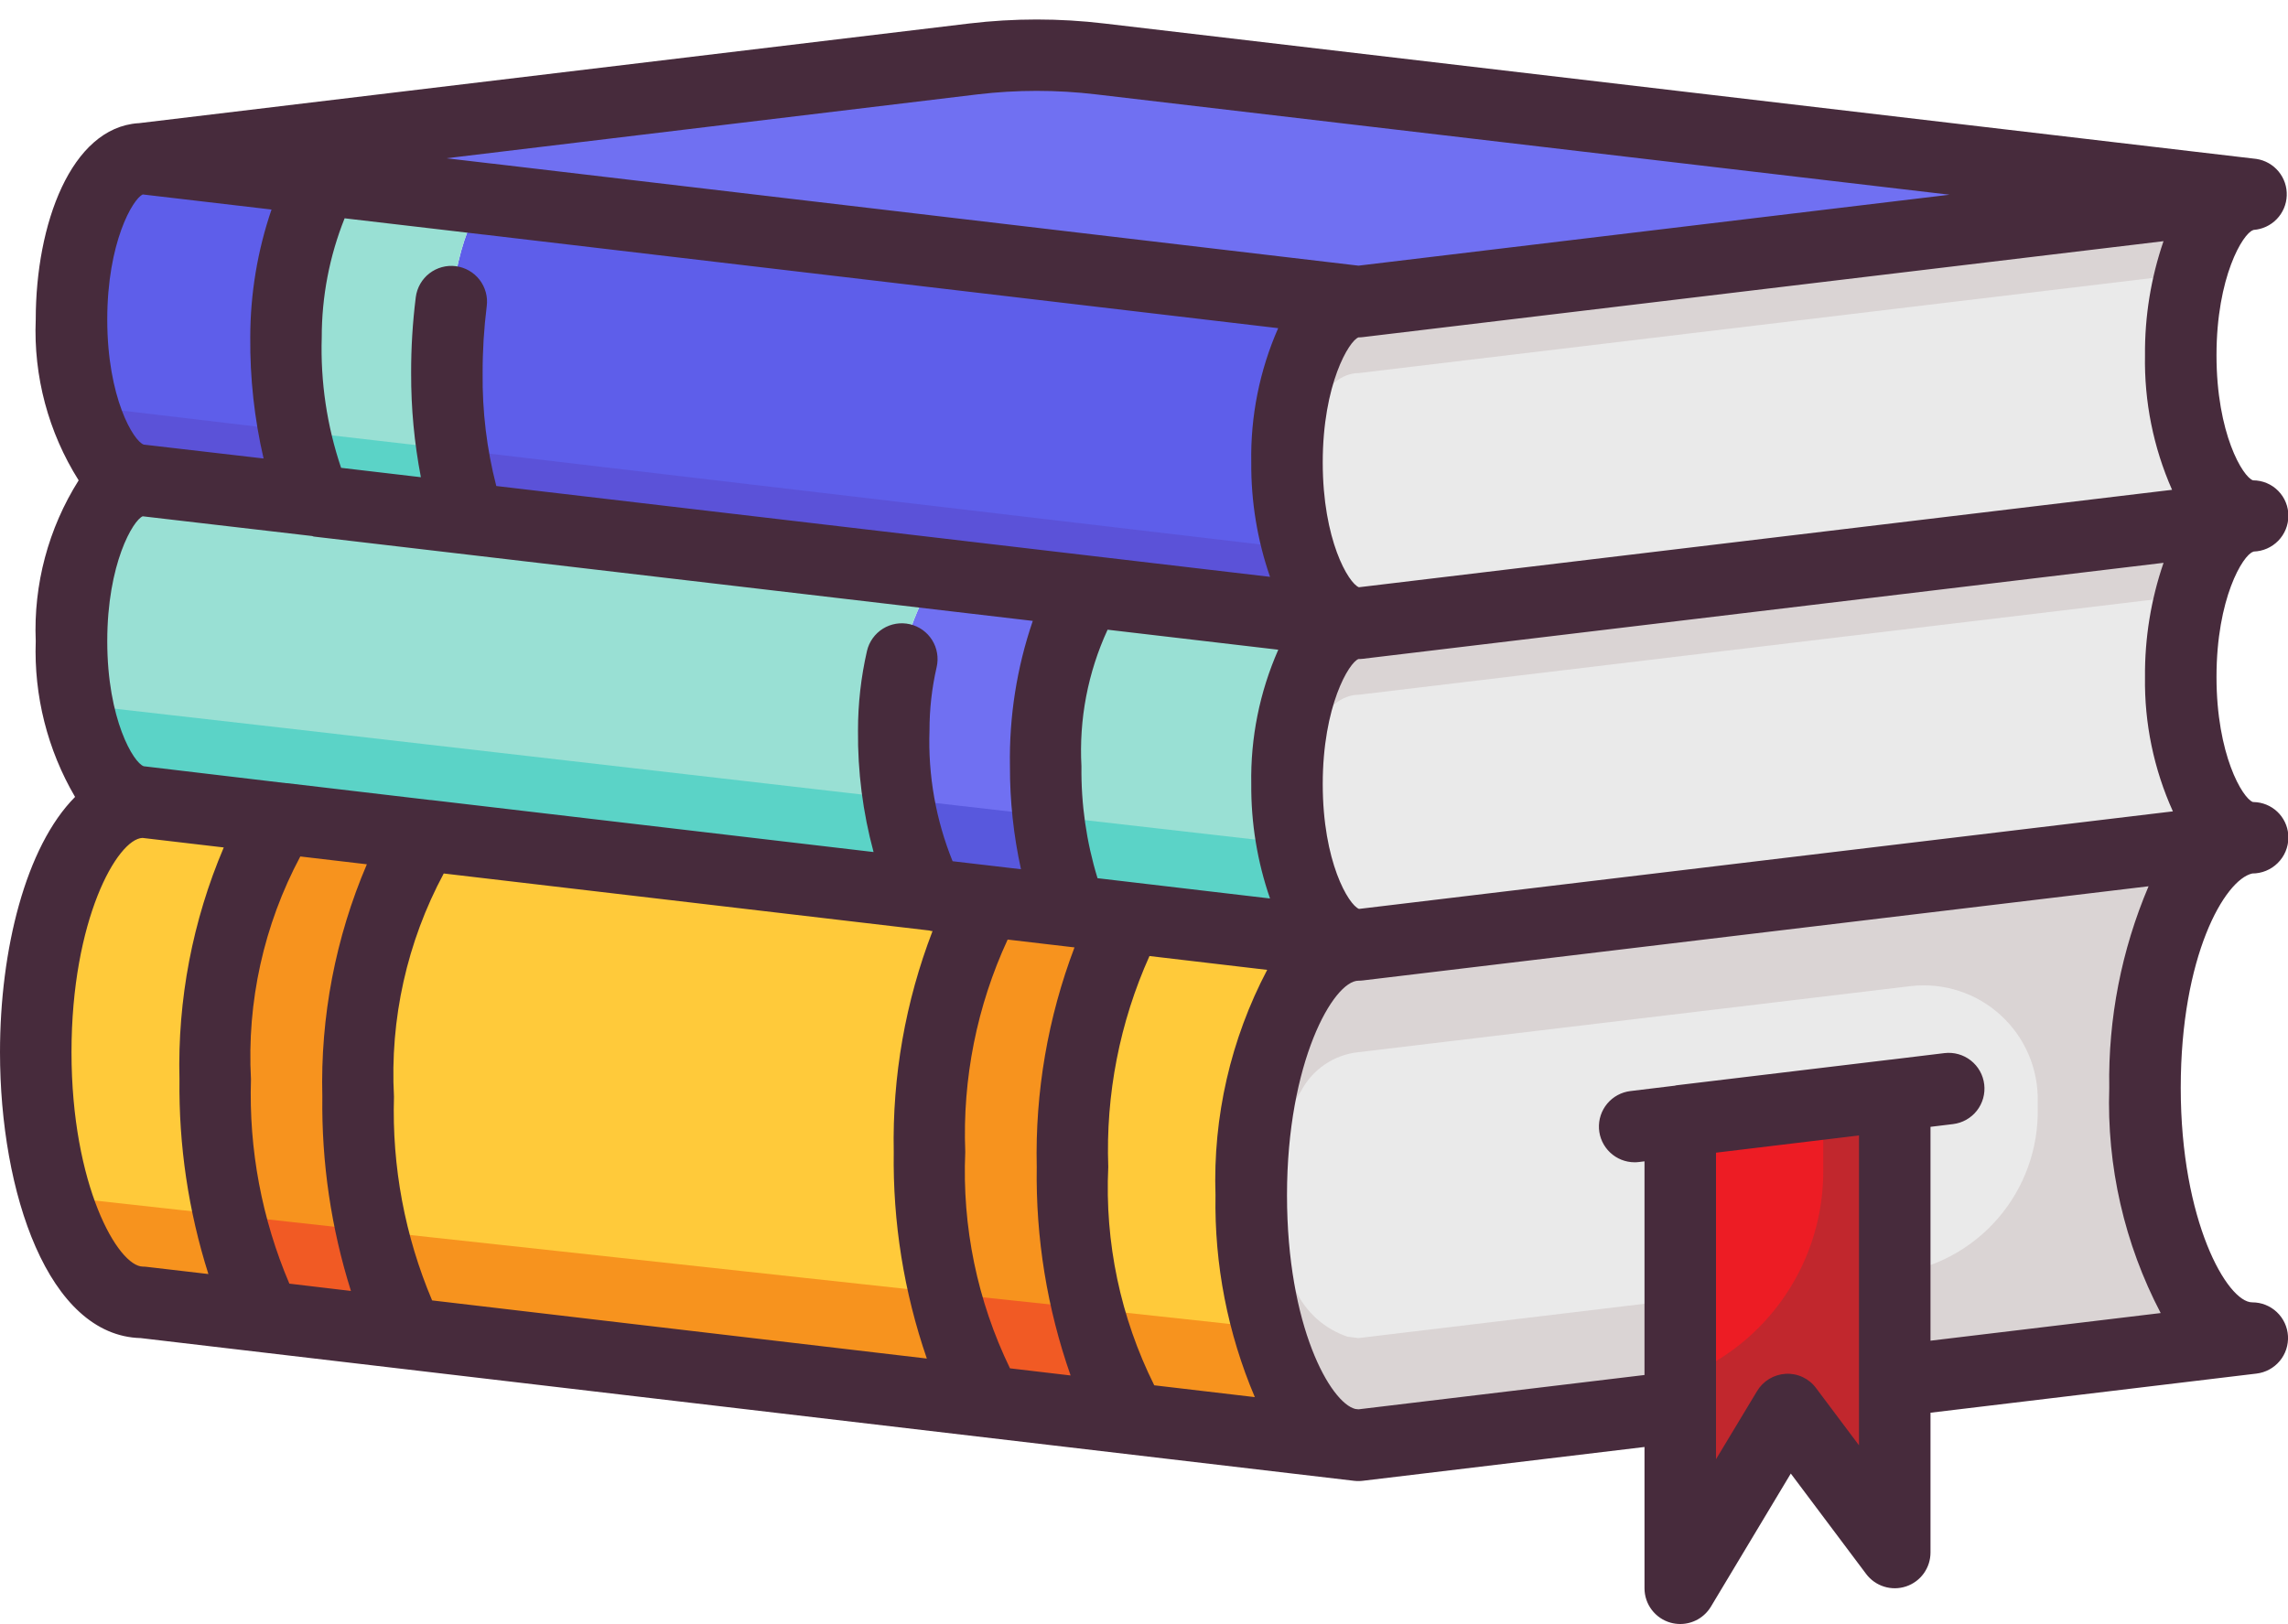 <svg width="100" height="71" viewBox="0 0 100 71" fill="none" xmlns="http://www.w3.org/2000/svg">
<path d="M73.438 49.016V61.5L59.375 63.188L58.891 63.125C56.531 62.578 54.688 57.922 54.688 52.25C54.688 46.203 56.781 41.312 59.375 41.312L97.953 36.688C95.594 37.234 93.75 41.891 93.75 47.562C93.75 53.609 95.844 58.5 98.438 58.5L82.812 60.375V47.875L73.438 49V49.016Z" fill="#EAEAEA"/>
<path d="M82.812 60.375V67.875L78.125 61.625L73.438 69.438V49.016L82.812 47.875V60.375Z" fill="#ED1C24"/>
<path d="M98.438 58.5L97.312 58.641L82.812 60.375V55.688C84.564 55.464 86.171 54.602 87.324 53.265C88.478 51.929 89.097 50.214 89.062 48.448V48.141C89.074 47.433 88.935 46.732 88.654 46.082C88.373 45.433 87.957 44.851 87.434 44.375C86.91 43.899 86.292 43.54 85.619 43.322C84.946 43.104 84.234 43.031 83.531 43.109L59.375 46C58.848 46.054 58.342 46.239 57.904 46.536C57.465 46.834 57.107 47.236 56.862 47.706C56.019 48.994 55.55 50.491 55.509 52.03C55.468 53.569 55.855 55.089 56.628 56.42C56.85 56.891 57.165 57.313 57.554 57.659C57.943 58.006 58.397 58.27 58.891 58.438L59.375 58.5L73.438 56.812V61.5L59.375 63.188L58.891 63.125C58.738 63.094 58.591 63.041 58.453 62.969C58.311 62.903 58.175 62.824 58.047 62.734C58.035 62.733 58.024 62.728 58.016 62.719C57.906 62.641 57.781 62.547 57.672 62.453C57.514 62.308 57.368 62.152 57.234 61.984C57.102 61.832 56.982 61.67 56.875 61.5C56.633 61.147 56.419 60.776 56.234 60.391C56.109 60.125 56 59.844 55.875 59.547C55.797 59.328 55.719 59.094 55.641 58.859C55.544 58.594 55.466 58.323 55.406 58.047C55.328 57.781 55.266 57.5 55.203 57.219C55.006 56.354 54.87 55.477 54.797 54.594V54.547C54.721 53.784 54.684 53.017 54.688 52.25C54.688 46.203 56.781 41.312 59.375 41.312L97.953 36.688C97.896 36.693 97.842 36.714 97.797 36.75C95.516 37.438 93.75 42.016 93.75 47.562C93.75 53.609 95.844 58.5 98.438 58.5Z" fill="#DAD4D4"/>
<path d="M79.688 48.25V51.102C79.71 53.074 79.129 55.006 78.023 56.639C76.918 58.272 75.341 59.529 73.502 60.242L73.438 60.266V69.438L78.125 61.625L82.812 67.875V47.875L79.688 48.25Z" fill="#C1272D"/>
<path d="M98.438 8.5L98.094 8.547L59.375 13.188L21.328 8.703H21.312L14.141 7.859L6.25 6.938L42.547 2.578C44.384 2.359 46.241 2.359 48.078 2.578L98.438 8.5Z" fill="#7070F2"/>
<path d="M98.438 22.562L98.094 22.609L59.375 27.25C59.259 27.251 59.143 27.235 59.031 27.203C57.469 26.812 56.25 23.844 56.25 20.219C56.25 16.328 57.656 13.188 59.375 13.188L98.094 8.547C96.531 8.938 95.312 11.906 95.312 15.531C95.312 19.422 96.719 22.562 98.438 22.562Z" fill="#EAEAEA"/>
<path d="M98.438 36.625C98.274 36.623 98.111 36.644 97.953 36.688L59.375 41.312C59.259 41.313 59.143 41.298 59.031 41.266C57.469 40.875 56.25 37.906 56.25 34.281C56.25 30.391 57.656 27.25 59.375 27.25L98.094 22.609C96.531 23 95.312 25.969 95.312 29.594C95.312 33.484 96.719 36.625 98.438 36.625Z" fill="#EAEAEA"/>
<path d="M98.094 22.609C97.094 22.859 96.234 24.156 95.75 26.016L59.375 30.375C57.906 30.375 56.656 32.688 56.328 35.812C56.281 35.328 56.25 34.812 56.25 34.281C56.25 30.391 57.656 27.25 59.375 27.25L98.094 22.609ZM98.094 8.547C97.094 8.797 96.234 10.094 95.75 11.953L59.375 16.312C57.906 16.312 56.656 18.625 56.328 21.75C56.281 21.266 56.25 20.75 56.25 20.219C56.25 16.328 57.656 13.188 59.375 13.188L98.094 8.547Z" fill="#DAD4D4"/>
<path d="M21.328 8.703L59.375 13.188C57.656 13.188 56.25 16.328 56.25 20.219C56.25 23.844 57.469 26.812 59.031 27.203L47.812 25.891L40.938 25.078L20.516 22.672C19.802 20.63 19.468 18.475 19.531 16.312C19.531 12.641 20.281 9.547 21.312 8.703H21.328Z" fill="#5E5EEA"/>
<path d="M59.031 27.203C59.143 27.235 59.259 27.251 59.375 27.25C57.656 27.25 56.25 30.391 56.25 34.281C56.25 37.906 57.469 40.875 59.031 41.266L49.453 40.141L46.844 39.844C46.025 37.832 45.636 35.671 45.703 33.5C45.703 29.797 46.609 26.688 47.812 25.891L59.031 27.203Z" fill="#99E0D4"/>
<path d="M59.031 41.266C59.143 41.298 59.259 41.313 59.375 41.312C56.781 41.312 54.688 46.203 54.688 52.25C54.688 57.922 56.531 62.578 58.891 63.125L49.562 62.031C47.984 60.094 46.875 55.891 46.875 51.016C46.875 46.266 47.922 42.156 49.453 40.141L59.031 41.266Z" fill="#FFCA3A"/>
<path d="M49.562 62.031L43.25 61.297C41.688 59.312 40.625 55.156 40.625 50.359C40.625 45.562 41.703 41.391 43.266 39.422L46.844 39.844L49.453 40.141C47.922 42.156 46.875 46.266 46.875 51.016C46.875 55.891 47.984 60.094 49.562 62.031Z" fill="#F7931E"/>
<path d="M40.938 25.078L47.812 25.891C46.609 26.688 45.703 29.797 45.703 33.5C45.636 35.671 46.025 37.832 46.844 39.844L43.266 39.422L40.719 39.125C39.474 36.943 38.898 34.444 39.062 31.938C39.04 29.521 39.689 27.147 40.938 25.078Z" fill="#7070F2"/>
<path d="M40.719 39.125L43.266 39.422C41.703 41.391 40.625 45.547 40.625 50.359C40.625 55.172 41.688 59.312 43.25 61.297L17.906 58.312C16.274 55.106 15.499 51.532 15.656 47.938C15.656 42.688 16.953 38.219 18.75 36.531L40.719 39.125Z" fill="#FFCA3A"/>
<path d="M20.516 22.672L40.938 25.078C39.689 27.147 39.04 29.521 39.062 31.938C38.898 34.444 39.474 36.943 40.719 39.125L18.75 36.531L12.484 35.797L6.25 35.062C4.531 35.062 3.125 31.922 3.125 28.031C3.125 24.141 4.531 21 6.25 21L13.891 21.891V21.906L20.516 22.672Z" fill="#99E0D4"/>
<path d="M59.031 41.266L49.453 40.141L46.844 39.844C46.273 38.519 45.924 37.11 45.812 35.672L56.484 36.891C56.891 39.25 57.859 40.969 59.031 41.266Z" fill="#5BD3C7"/>
<path d="M46.844 39.844L43.266 39.422L40.719 39.125C39.897 37.866 39.403 36.421 39.281 34.922L45.812 35.672C45.924 37.11 46.273 38.519 46.844 39.844Z" fill="#5858DD"/>
<path d="M40.719 39.125L18.75 36.531L12.484 35.797L6.25 35.062C4.969 35.062 3.859 33.312 3.375 30.797L12.422 31.828L23.016 33.047L39.281 34.922C39.403 36.421 39.897 37.866 40.719 39.125Z" fill="#5BD3C7"/>
<path d="M14.141 7.859L21.312 8.703C20.281 9.547 19.531 12.641 19.531 16.312C19.468 18.475 19.802 20.63 20.516 22.672L13.891 21.906V21.891C12.84 19.663 12.362 17.209 12.5 14.75C12.478 12.354 13.041 9.989 14.141 7.859Z" fill="#99E0D4"/>
<path d="M12.484 35.797L18.75 36.531C16.953 38.219 15.656 42.688 15.656 47.938C15.499 51.532 16.274 55.106 17.906 58.312L11.672 57.578C10.027 54.37 9.246 50.789 9.406 47.188C9.406 41.953 10.688 37.484 12.484 35.797Z" fill="#F7931E"/>
<path d="M6.25 6.938L14.141 7.859C13.041 9.989 12.478 12.354 12.5 14.75C12.362 17.209 12.84 19.663 13.891 21.891L6.25 21C4.531 21 3.125 17.859 3.125 13.969C3.125 10.078 4.531 6.938 6.25 6.938Z" fill="#5E5EEA"/>
<path d="M59.031 27.203L20.516 22.672C20.133 21.698 19.876 20.679 19.75 19.641L56.75 24C57.234 25.75 58.062 26.969 59.031 27.203Z" fill="#5B52D8"/>
<path d="M13.891 21.906V21.891C13.355 20.95 13.005 19.916 12.859 18.844L19.75 19.641C19.876 20.679 20.133 21.698 20.516 22.672L13.891 21.906Z" fill="#5BD3C7"/>
<path d="M13.891 21.891L6.25 21C5.078 21 4.047 19.531 3.516 17.359C3.828 17.672 4.246 17.856 4.688 17.875L12.859 18.844C13.005 19.916 13.355 20.95 13.891 21.891Z" fill="#5B52D8"/>
<path d="M6.25 35.062L12.484 35.797C10.688 37.484 9.406 41.953 9.406 47.188C9.246 50.789 10.027 54.37 11.672 57.578L6.25 56.938C3.656 56.938 1.562 52.047 1.562 46C1.562 39.953 3.656 35.062 6.25 35.062Z" fill="#FFCA3A"/>
<path d="M58.891 63.125L49.562 62.031C48.539 60.59 47.846 58.942 47.531 57.203L48.766 57.344L55.406 58.062C56.141 60.844 57.422 62.781 58.891 63.125Z" fill="#F7931E"/>
<path d="M49.562 62.031L43.25 61.297C42.261 59.865 41.585 58.242 41.266 56.531L41.938 56.609L47.531 57.203C47.846 58.942 48.539 60.59 49.562 62.031Z" fill="#F15A24"/>
<path d="M43.25 61.297L17.906 58.312C17.101 56.918 16.541 55.396 16.25 53.812L41.266 56.531C41.585 58.242 42.261 59.865 43.25 61.297Z" fill="#F7931E"/>
<path d="M17.906 58.312L11.672 57.578C10.869 56.2 10.308 54.693 10.016 53.125L14.547 53.625L16.25 53.812C16.541 55.396 17.101 56.918 17.906 58.312Z" fill="#F15A24"/>
<path d="M11.672 57.578L6.25 56.938C4.656 56.938 3.266 55.109 2.422 52.297L7.797 52.891L10.016 53.125C10.308 54.693 10.869 56.2 11.672 57.578Z" fill="#F7931E"/>
<path d="M98.473 24.125L98.5 24.113C98.904 24.101 99.288 23.933 99.571 23.644C99.854 23.355 100.014 22.967 100.017 22.562C100.019 22.358 99.981 22.155 99.904 21.966C99.828 21.776 99.714 21.604 99.571 21.459C99.427 21.313 99.256 21.198 99.067 21.119C98.879 21.041 98.676 21 98.472 21C98.031 20.859 96.875 18.958 96.875 15.531C96.875 12.105 98.033 10.203 98.473 10.062L98.495 10.052C98.879 10.024 99.239 9.857 99.506 9.581C99.774 9.305 99.93 8.94 99.945 8.556C99.961 8.172 99.834 7.796 99.59 7.499C99.345 7.203 99 7.006 98.62 6.948L48.263 1.027C46.302 0.794 44.321 0.794 42.361 1.027L6.064 5.386H6.041C3.102 5.589 1.562 9.798 1.562 13.969C1.46 16.448 2.114 18.901 3.438 21C2.114 23.099 1.46 25.552 1.562 28.031C1.479 30.418 2.075 32.78 3.281 34.841C1.123 37.013 0 41.519 0 46C0 52.159 2.111 58.395 6.147 58.5L59.192 64.741C59.253 64.748 59.314 64.751 59.375 64.75C59.437 64.75 59.499 64.747 59.561 64.739L71.875 63.261V69.438C71.875 69.779 71.987 70.112 72.194 70.384C72.401 70.656 72.691 70.853 73.02 70.944C73.156 70.981 73.297 71 73.438 71C73.707 71 73.972 70.93 74.207 70.797C74.441 70.665 74.638 70.473 74.777 70.242L78.269 64.422L81.562 68.812C81.759 69.075 82.034 69.269 82.347 69.366C82.66 69.464 82.996 69.461 83.307 69.357C83.618 69.254 83.888 69.055 84.08 68.789C84.272 68.523 84.375 68.203 84.375 67.875V61.763L98.623 60.052C99.019 60.005 99.382 59.808 99.638 59.502C99.893 59.197 100.022 58.805 99.999 58.407C99.975 58.009 99.8 57.635 99.51 57.362C99.22 57.089 98.836 56.937 98.438 56.938C97.344 56.938 95.312 53.378 95.312 47.562C95.312 41.797 97.231 38.459 98.438 38.188C98.854 38.189 99.254 38.025 99.55 37.732C99.846 37.44 100.014 37.041 100.017 36.625C100.02 36.243 99.882 35.873 99.629 35.587C99.376 35.301 99.026 35.119 98.647 35.075C98.585 35.068 98.523 35.063 98.461 35.062C98.013 34.891 96.875 32.994 96.875 29.594C96.875 26.156 98.033 24.266 98.473 24.125ZM50.448 60.564C48.973 57.605 48.281 54.318 48.438 51.016C48.323 47.845 48.94 44.691 50.239 41.797L55.384 42.402C53.79 45.433 53.011 48.827 53.125 52.25C53.072 55.282 53.658 58.291 54.844 61.081L50.448 60.564ZM44.142 59.822C42.716 56.879 42.044 53.627 42.188 50.359C42.062 47.162 42.697 43.981 44.041 41.077L46.962 41.42C45.8 44.483 45.239 47.741 45.312 51.016C45.264 54.119 45.765 57.206 46.792 60.134L44.142 59.822ZM18.886 56.853C17.696 54.039 17.127 51.001 17.219 47.947C17.036 44.556 17.788 41.18 19.394 38.188L40.586 40.677C40.633 40.677 40.675 40.705 40.722 40.705C40.734 40.705 40.746 40.705 40.758 40.705C39.573 43.783 38.997 47.062 39.062 50.359C39.017 53.432 39.507 56.49 40.509 59.395L18.886 56.853ZM12.647 56.12C11.445 53.3 10.872 50.252 10.969 47.188C10.784 43.804 11.53 40.434 13.125 37.444L16.034 37.786C14.663 40.992 13.999 44.456 14.088 47.942C14.051 50.823 14.473 53.691 15.338 56.439L12.647 56.12ZM6.284 33.5C5.844 33.359 4.688 31.458 4.688 28.031C4.688 24.634 5.822 22.741 6.237 22.572L13.639 23.434C13.666 23.434 13.686 23.455 13.711 23.458L45.139 27.145C44.44 29.189 44.102 31.34 44.141 33.5C44.137 35.014 44.298 36.523 44.623 38.002L41.634 37.652C40.901 35.839 40.557 33.892 40.625 31.938C40.624 31.004 40.728 30.074 40.938 29.164C40.984 28.964 40.99 28.757 40.956 28.555C40.922 28.352 40.849 28.159 40.74 27.984C40.631 27.81 40.489 27.66 40.322 27.54C40.155 27.421 39.966 27.336 39.766 27.29C39.566 27.244 39.359 27.237 39.157 27.271C38.955 27.305 38.761 27.378 38.587 27.487C38.413 27.596 38.262 27.738 38.143 27.905C38.023 28.072 37.938 28.261 37.892 28.461C37.631 29.601 37.499 30.768 37.5 31.938C37.483 33.731 37.712 35.519 38.18 37.25L18.823 34.975H18.791L12.562 34.241H12.522L6.284 33.5ZM15.062 9.544L21.13 10.255H21.145L55.864 14.347C55.052 16.196 54.651 18.2 54.688 20.219C54.675 21.92 54.952 23.611 55.508 25.219L21.691 21.248C21.275 19.637 21.074 17.977 21.094 16.312C21.091 15.335 21.152 14.358 21.273 13.387C21.3 13.184 21.286 12.977 21.232 12.779C21.178 12.581 21.086 12.395 20.961 12.233C20.835 12.07 20.679 11.934 20.501 11.832C20.323 11.73 20.127 11.664 19.923 11.637C19.72 11.611 19.513 11.625 19.315 11.679C19.117 11.733 18.931 11.825 18.769 11.95C18.606 12.075 18.47 12.232 18.368 12.41C18.266 12.588 18.2 12.784 18.173 12.988C18.035 14.09 17.966 15.201 17.969 16.312C17.964 17.839 18.107 19.363 18.395 20.863L14.908 20.453C14.289 18.618 14.002 16.686 14.062 14.75C14.061 12.967 14.4 11.2 15.062 9.544ZM59.375 14.75C59.437 14.75 59.498 14.747 59.559 14.739L94.559 10.544C94.009 12.148 93.735 13.835 93.75 15.531C93.713 17.555 94.116 19.562 94.933 21.414L59.392 25.674C58.939 25.494 57.812 23.614 57.812 20.219C57.812 16.792 58.969 14.891 59.375 14.75ZM47.969 38.394C47.483 36.809 47.246 35.158 47.266 33.5C47.155 31.447 47.548 29.397 48.409 27.53L55.869 28.405C55.054 30.255 54.651 32.26 54.688 34.281C54.675 35.982 54.952 37.673 55.508 39.281L47.969 38.394ZM59.397 39.737C58.941 39.558 57.812 37.678 57.812 34.281C57.812 30.855 58.969 28.953 59.375 28.812C59.437 28.813 59.499 28.809 59.561 28.802L94.561 24.606C94.01 26.211 93.736 27.897 93.75 29.594C93.719 31.619 94.135 33.626 94.969 35.472L59.397 39.737ZM42.731 4.125C44.447 3.922 46.18 3.922 47.895 4.125L85.208 8.513L59.375 11.614L21.511 7.152H21.495L19.512 6.919L42.731 4.125ZM6.23 8.5L11.867 9.161C11.253 10.96 10.939 12.849 10.938 14.75C10.923 16.532 11.118 18.309 11.52 20.045L6.284 19.438C5.844 19.297 4.688 17.395 4.688 13.969C4.688 10.597 5.806 8.703 6.23 8.508V8.5ZM6.25 55.375C5.156 55.375 3.125 51.816 3.125 46C3.125 40.219 5.122 36.678 6.227 36.633L9.78 37.05C8.417 40.252 7.756 43.709 7.844 47.188C7.809 50.074 8.235 52.948 9.108 55.7L6.433 55.388C6.372 55.379 6.311 55.375 6.25 55.375ZM79.375 60.688C79.223 60.48 79.021 60.315 78.789 60.206C78.556 60.096 78.3 60.047 78.044 60.062C77.79 60.077 77.543 60.154 77.325 60.285C77.107 60.417 76.925 60.6 76.794 60.819L75 63.797V50.394L81.25 49.641V63.188L79.375 60.688ZM84.375 58.614V49.264L85.356 49.145C85.768 49.096 86.143 48.886 86.4 48.56C86.656 48.234 86.772 47.819 86.723 47.408C86.674 46.996 86.464 46.621 86.138 46.364C85.812 46.108 85.398 45.992 84.986 46.041L82.642 46.325H82.631L73.256 47.45C73.239 47.45 73.225 47.462 73.208 47.464L71.261 47.7C70.866 47.747 70.503 47.943 70.248 48.248C69.992 48.553 69.863 48.944 69.885 49.342C69.908 49.739 70.082 50.112 70.371 50.386C70.66 50.66 71.043 50.813 71.441 50.814C71.502 50.814 71.564 50.811 71.625 50.803L71.875 50.772V60.114L59.375 61.614L59.237 61.599C58.159 61.337 56.25 58.005 56.25 52.25C56.25 46.434 58.281 42.875 59.375 42.875C59.437 42.875 59.499 42.872 59.561 42.864L93.906 38.747C92.722 41.532 92.136 44.536 92.188 47.562C92.074 50.983 92.849 54.374 94.436 57.406L84.375 58.614Z" fill="#472B3C"/>
</svg>

